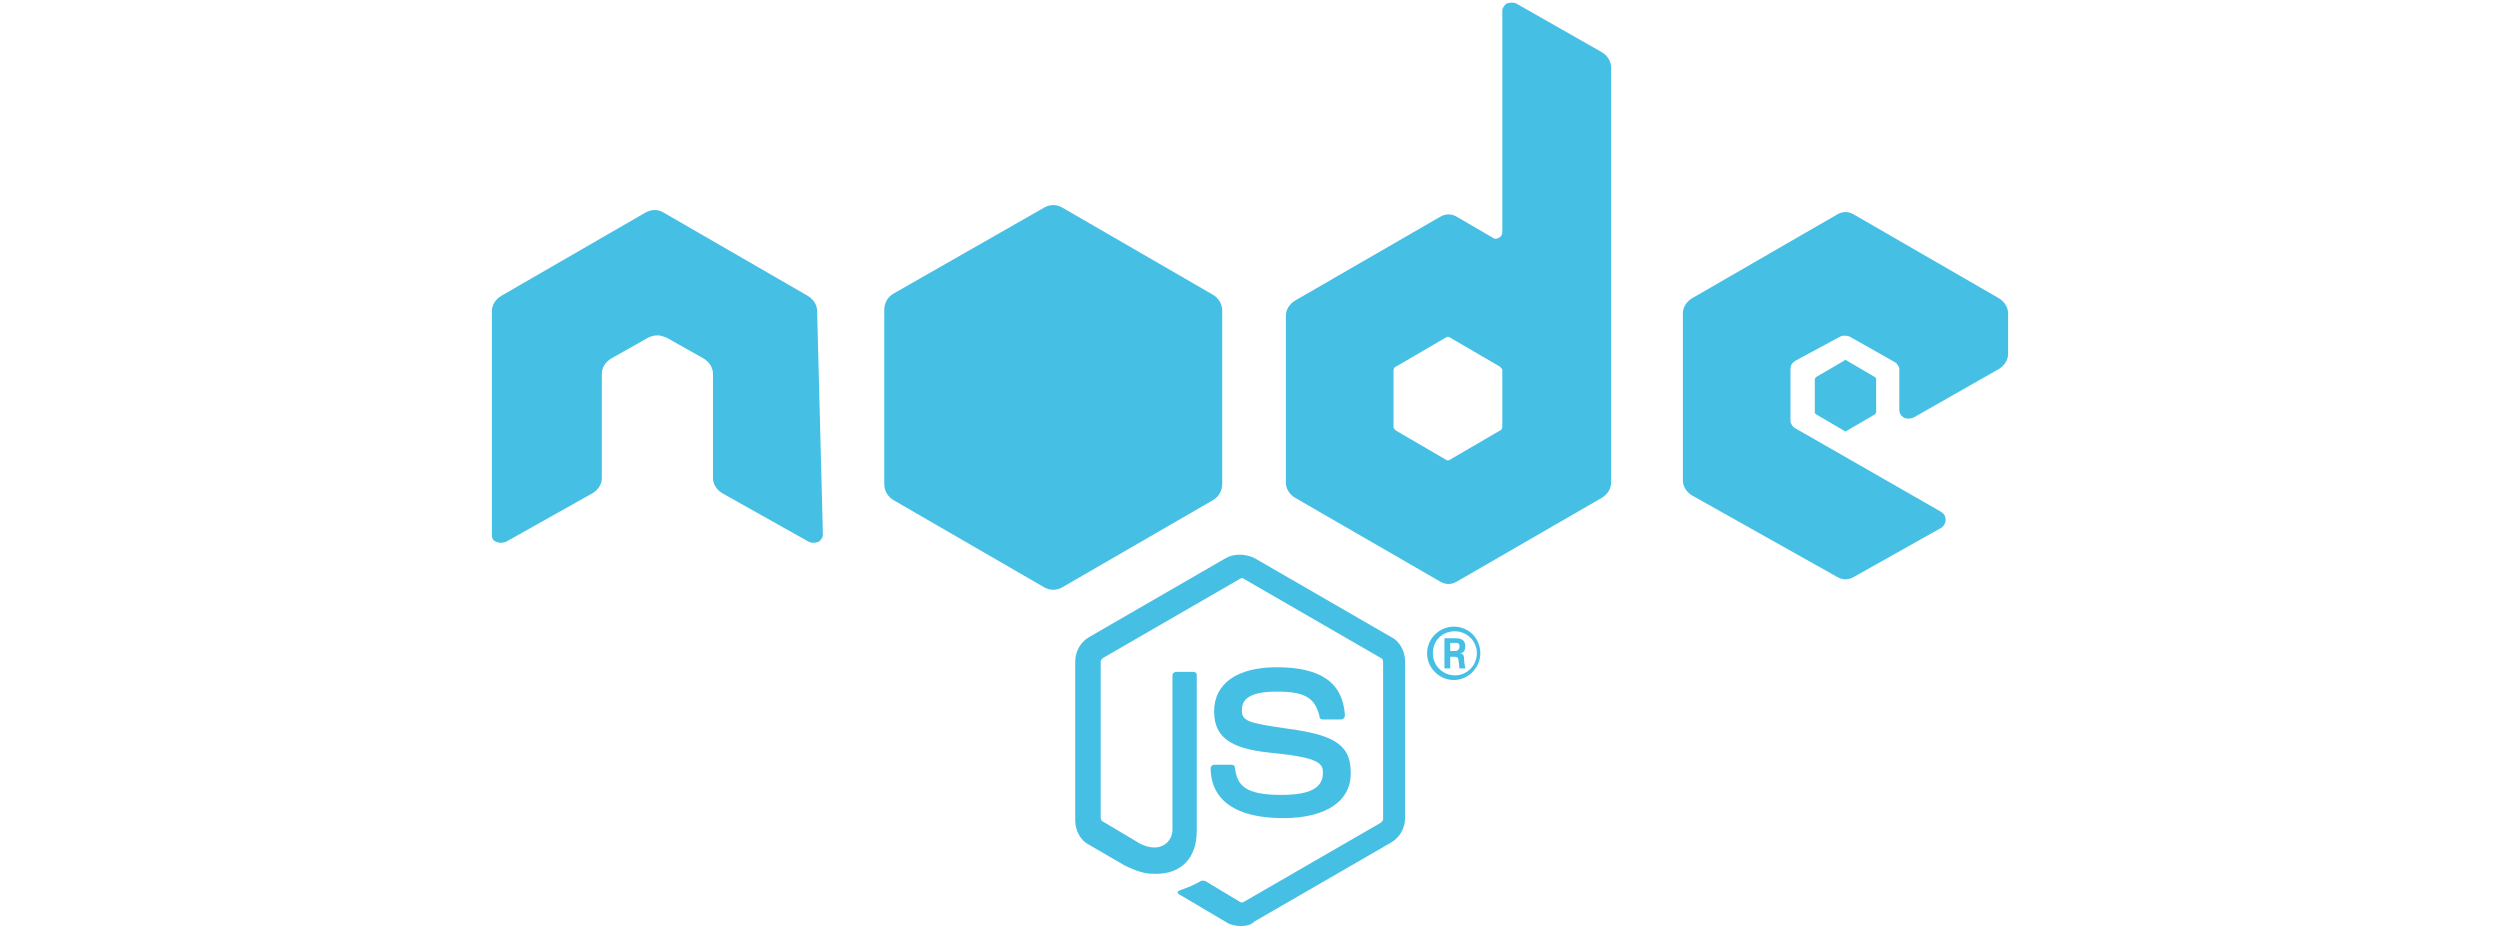 <svg width="307" height="114" viewBox="0 0 307 114" fill="none" xmlns="http://www.w3.org/2000/svg">
<path opacity="0.8" d="M152.363 113.715C151.794 113.715 151.084 113.573 150.657 113.288L145.114 110.01C144.261 109.583 144.688 109.44 144.972 109.298C146.109 108.87 146.251 108.87 147.53 108.158C147.673 108.158 147.815 108.158 147.957 108.158L152.221 110.723C152.363 110.865 152.647 110.865 152.789 110.723L169.561 101.033C169.703 100.89 169.845 100.748 169.845 100.605V81.225C169.845 81.083 169.703 80.798 169.561 80.798L152.789 71.108C152.647 70.965 152.363 70.965 152.221 71.108L135.449 80.798C135.307 80.94 135.165 81.083 135.165 81.225V100.463C135.165 100.605 135.307 100.89 135.449 100.89L139.998 103.598C142.556 104.88 143.977 103.313 143.977 101.888V82.935C143.977 82.65 144.261 82.508 144.404 82.508H146.536C146.82 82.508 146.962 82.65 146.962 82.935V102.03C146.962 105.308 145.114 107.303 141.987 107.303C140.992 107.303 140.282 107.303 138.15 106.305L133.744 103.74C132.607 103.17 132.038 101.888 132.038 100.748V81.225C132.038 79.943 132.749 78.803 133.744 78.233L150.515 68.543C151.51 67.973 152.931 67.973 154.068 68.543L170.84 78.233C171.977 78.803 172.545 80.085 172.545 81.225V100.463C172.545 101.745 171.835 102.885 170.84 103.455L154.068 113.145C153.642 113.573 153.073 113.715 152.363 113.715Z" fill="#18AFDD"/>
<path opacity="0.8" d="M157.622 100.463C150.231 100.463 148.667 97.043 148.667 94.335C148.667 94.05 148.952 93.908 149.094 93.908H151.226C151.51 93.908 151.652 94.05 151.652 94.335C151.936 96.473 152.931 97.613 157.337 97.613C160.891 97.613 162.454 96.758 162.454 94.905C162.454 93.765 162.028 93.053 156.485 92.483C151.936 92.055 149.094 91.058 149.094 87.353C149.094 83.933 151.936 81.938 156.769 81.938C162.17 81.938 164.87 83.79 165.155 87.78C165.155 87.923 165.155 88.065 165.012 88.208C164.87 88.35 164.728 88.35 164.586 88.35H162.454C162.17 88.35 162.028 88.208 162.028 87.923C161.459 85.643 160.18 84.93 156.769 84.93C152.931 84.93 152.505 86.213 152.505 87.21C152.505 88.493 153.074 88.778 158.19 89.49C163.307 90.203 165.865 91.2 165.865 94.763C166.007 98.325 162.88 100.463 157.622 100.463ZM178.088 79.943H178.657C179.083 79.943 179.225 79.658 179.225 79.373C179.225 78.945 178.941 78.945 178.657 78.945H178.088V79.943ZM177.378 78.375H178.657C179.083 78.375 179.936 78.375 179.936 79.373C179.936 80.085 179.51 80.228 179.225 80.228C179.794 80.228 179.794 80.655 179.794 81.083C179.794 81.368 179.936 81.938 179.936 82.08H179.225C179.225 81.938 179.083 80.94 179.083 80.94C179.083 80.798 178.941 80.655 178.657 80.655H178.088V82.08H177.378V78.375ZM175.956 80.228C175.956 81.795 177.236 82.935 178.657 82.935C180.22 82.935 181.357 81.653 181.357 80.228C181.357 78.66 180.078 77.52 178.657 77.52C177.093 77.52 175.956 78.66 175.956 80.228ZM181.784 80.228C181.784 81.938 180.362 83.505 178.515 83.505C176.809 83.505 175.246 82.08 175.246 80.228C175.246 78.375 176.809 76.95 178.515 76.95C180.362 76.95 181.784 78.375 181.784 80.228Z" fill="#18AFDD"/>
<path opacity="0.8" fill-rule="evenodd" clip-rule="evenodd" d="M100.343 38.19C100.343 37.477 99.917 36.765 99.206 36.337L81.44 26.077C81.156 25.935 80.872 25.792 80.445 25.792H80.303C80.019 25.792 79.593 25.935 79.308 26.077L61.542 36.337C60.831 36.765 60.405 37.477 60.405 38.19V65.692C60.405 66.12 60.547 66.405 60.974 66.547C61.258 66.69 61.684 66.69 62.111 66.547L72.77 60.562C73.481 60.135 73.907 59.422 73.907 58.71V45.885C73.907 45.172 74.334 44.46 75.044 44.032L79.593 41.467C79.877 41.325 80.303 41.182 80.73 41.182C81.156 41.182 81.44 41.325 81.867 41.467L86.415 44.032C87.125 44.46 87.552 45.172 87.552 45.885V58.71C87.552 59.422 87.978 60.135 88.689 60.562L99.349 66.547C99.633 66.69 100.059 66.69 100.486 66.547C100.77 66.405 101.054 65.977 101.054 65.692L100.343 38.19ZM184.484 52.44C184.484 52.582 184.342 52.867 184.2 52.867L178.088 56.43C177.946 56.572 177.662 56.572 177.52 56.43L171.408 52.867C171.266 52.725 171.124 52.582 171.124 52.44V45.457C171.124 45.315 171.266 45.03 171.408 45.03L177.52 41.467C177.662 41.325 177.946 41.325 178.088 41.467L184.2 45.03C184.342 45.172 184.484 45.315 184.484 45.457V52.44ZM186.19 0.427C185.905 0.285 185.479 0.285 185.053 0.427C184.768 0.57 184.484 0.997 184.484 1.282V28.5C184.484 28.785 184.342 29.07 184.058 29.212C183.774 29.355 183.489 29.355 183.347 29.212L178.941 26.647C178.23 26.22 177.52 26.22 176.809 26.647L159.043 36.907C158.332 37.335 157.906 38.047 157.906 38.76V59.28C157.906 59.992 158.332 60.705 159.043 61.132L176.809 71.392C177.52 71.82 178.23 71.82 178.941 71.392L196.707 61.132C197.418 60.705 197.844 59.992 197.844 59.28V8.265C197.844 7.552 197.418 6.84 196.707 6.412L186.19 0.427ZM245.458 45.315C246.168 44.887 246.595 44.175 246.595 43.462V38.475C246.595 37.762 246.168 37.05 245.458 36.622L227.692 26.362C226.981 25.935 226.27 25.935 225.56 26.362L207.793 36.622C207.083 37.05 206.656 37.762 206.656 38.475V58.995C206.656 59.707 207.083 60.42 207.793 60.847L225.56 70.822C226.27 71.25 226.981 71.25 227.692 70.822L238.351 64.837C238.636 64.695 238.92 64.267 238.92 63.84C238.92 63.412 238.778 63.127 238.351 62.842L220.443 52.582C220.159 52.44 219.874 52.012 219.874 51.727V45.315C219.874 44.887 220.017 44.602 220.443 44.317L225.986 41.325C226.27 41.182 226.697 41.182 227.123 41.325L232.666 44.46C232.95 44.602 233.235 45.03 233.235 45.315V50.302C233.235 50.73 233.377 51.015 233.803 51.3C234.087 51.442 234.514 51.442 234.94 51.3L245.458 45.315Z" fill="#18AFDD"/>
<path opacity="0.8" fill-rule="evenodd" clip-rule="evenodd" d="M226.412 44.317C226.554 44.174 226.697 44.174 226.839 44.317L230.25 46.312C230.392 46.454 230.392 46.454 230.392 46.597V50.587C230.392 50.729 230.25 50.872 230.25 50.872L226.839 52.867C226.697 53.009 226.554 53.009 226.412 52.867L223.001 50.872C222.859 50.729 222.859 50.729 222.859 50.587V46.597C222.859 46.454 223.001 46.312 223.001 46.312L226.412 44.317Z" fill="#18AFDD"/>
<path opacity="0.8" fill-rule="evenodd" clip-rule="evenodd" d="M128.201 25.507C128.911 25.08 129.764 25.08 130.475 25.507L148.952 36.195C149.662 36.622 150.089 37.335 150.089 38.19V59.422C150.089 60.277 149.662 60.99 148.952 61.417L130.475 72.105C129.764 72.532 128.911 72.532 128.201 72.105L109.724 61.417C109.013 60.99 108.587 60.277 108.587 59.422V38.047C108.587 37.192 109.013 36.48 109.724 36.052L128.201 25.507Z" fill="#18AFDD"/>
</svg>
